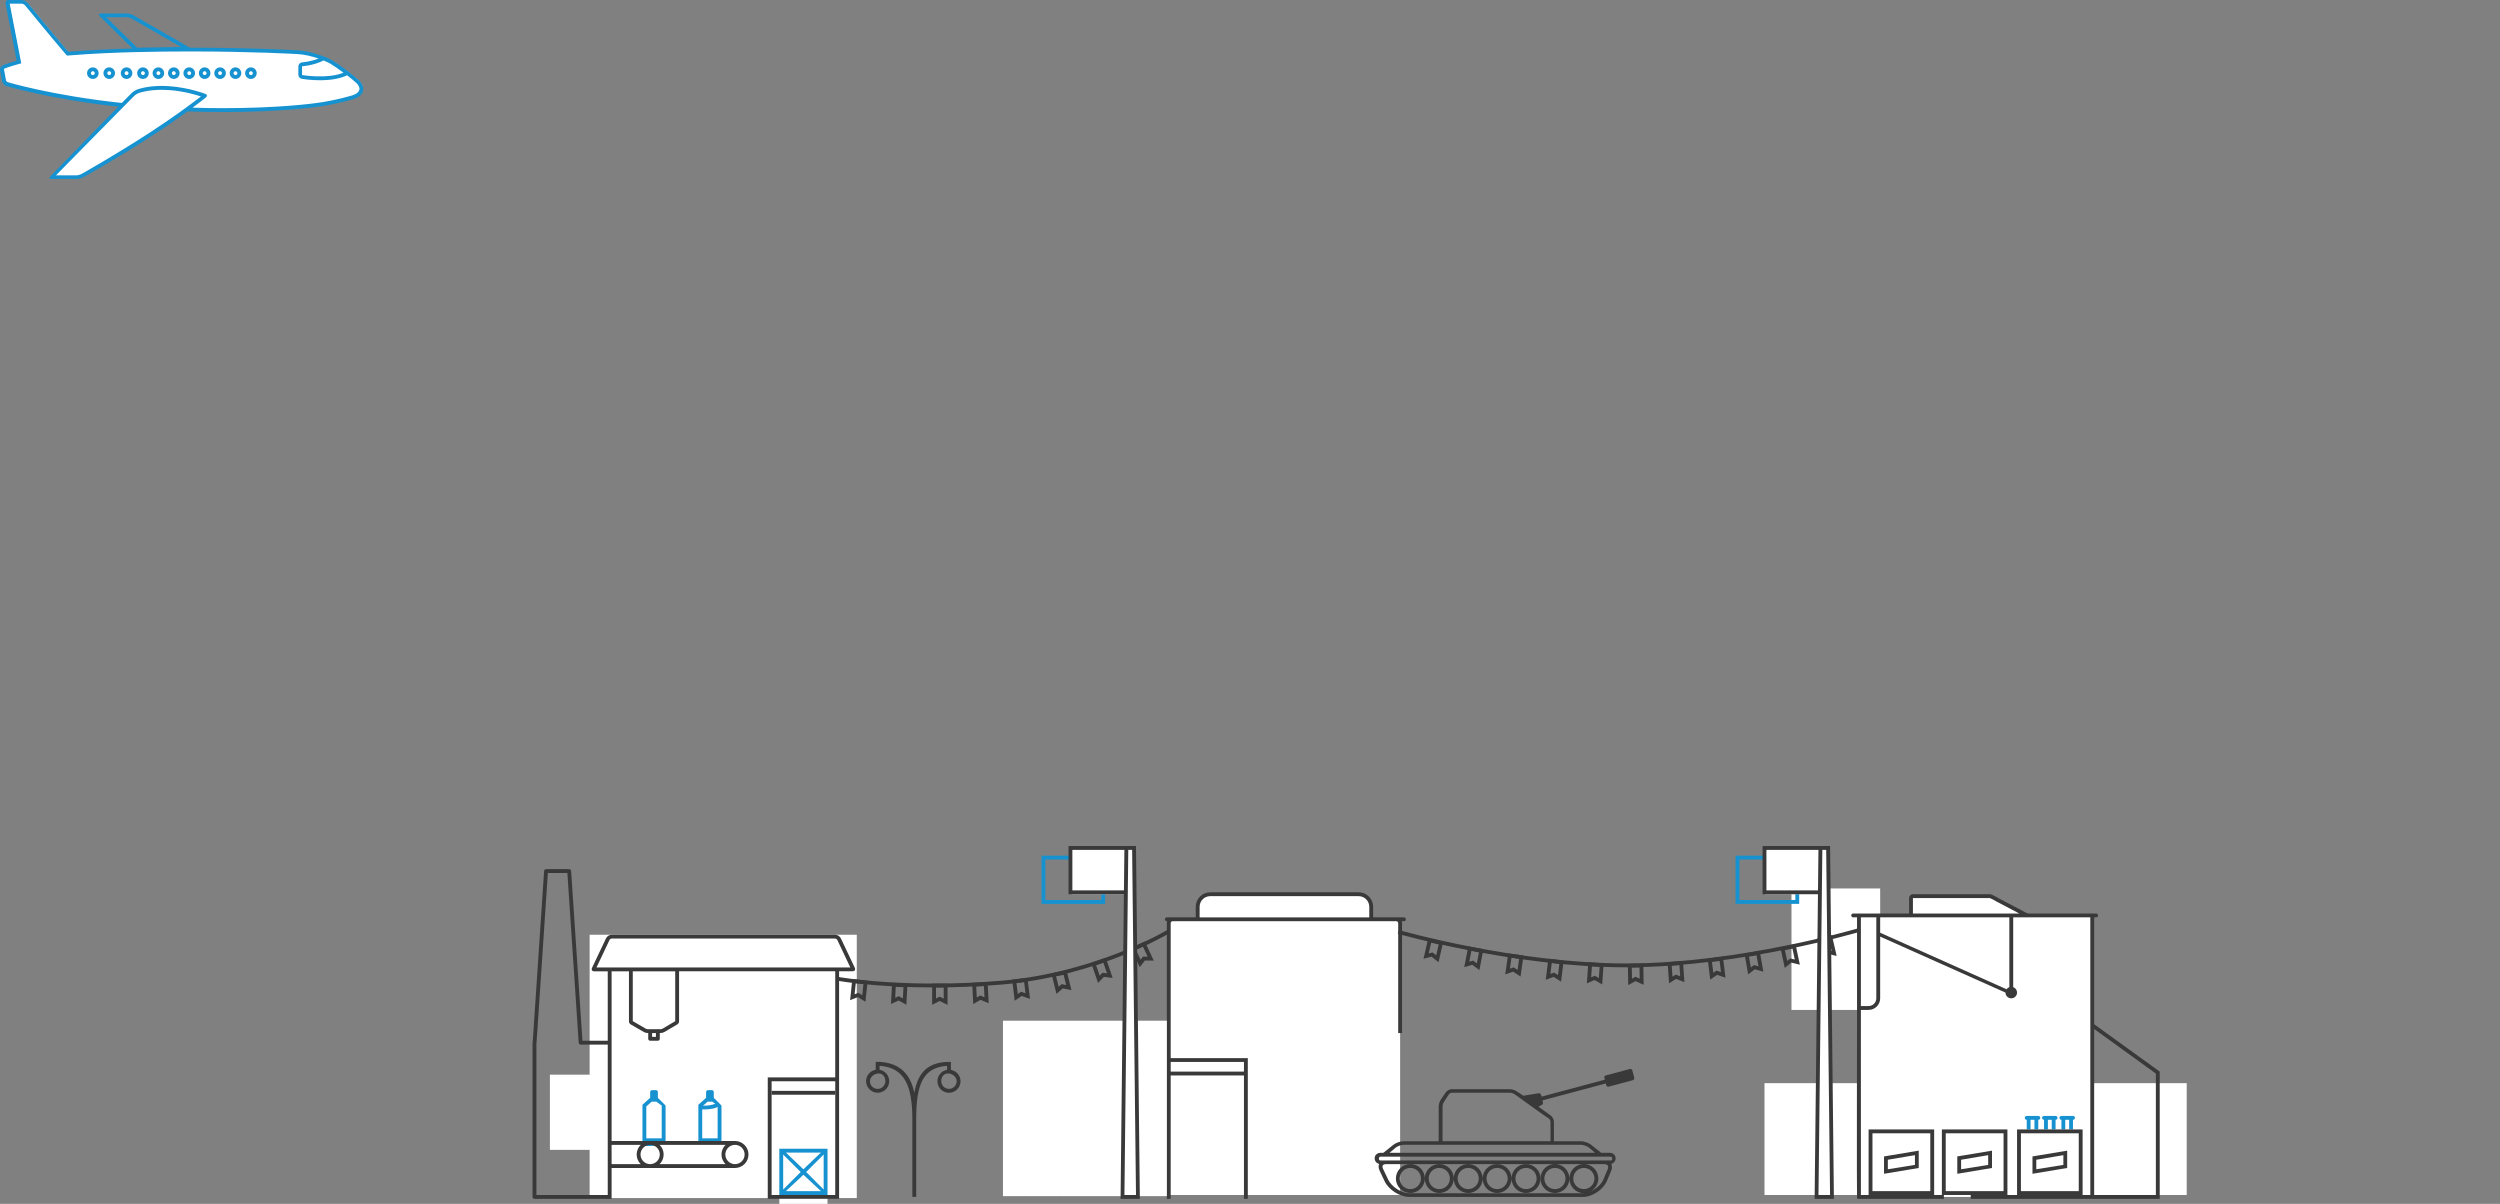 <svg xmlns="http://www.w3.org/2000/svg" id="Layer_1" viewBox="-95.23 -93.83 1296.73 624.43">
  <rect x="-95.23" y="-93.83" width="1296.73" height="624.43" fill="#808080" stroke="none"/>
  <g id="s1-air-line" fill="none" opacity="0">
    <path id="s1-line-blue" stroke="#1692D0" stroke-width="2" stroke-dashoffset="1216" d="M1.29 0S253.5 85.93 600 85.93s436.752-45.998 600-85.622" stroke-dasharray="1216"/>
    <path stroke="#FFF" stroke-width="3" d="M1.29 0S253.5 85.93 600 85.93s436.752-45.998 600-85.622" stroke-dasharray="10"/>
    <path id="s1-line-white" stroke="#FFF" stroke-width="3" stroke-dashoffset="1216" d="M1.29 0S253.5 85.93 600 85.93s436.752-45.998 600-85.622" stroke-dasharray="1216"/>
  </g>
  <g id="s1-aircraft">
    <path fill="#FFF" d="M91.297-51.575l-.035-.038c-3.826-3.48-9.588-7.834-13.657-10.332l-.09-.05c-4.72-2.635-12.473-4.905-17.66-5.168-.23-.015-23.328-1.37-55.316-1.37H3.15c-15.86.016-39.55.248-62.104 2.07l-.51.04-.324-.39c-6.95-8.068-20.934-25.16-21.072-25.338-.492-.632-1.64-1.182-2.446-1.182l-6.69-.01c-.223-.01-.417.07-.528.21-.115.13-.152.33-.11.57l5.917 30.43-.89.25c-4.454 1.24-6.934 2.24-6.992 2.25-.57.21-.98.93-.87 1.54l1.03 5.66c.13.7.87 1.52 1.58 1.72.27.07 23.41 7.03 59.91 10.86l-36.92 37.4h12.92c.93 0 2.45-.41 3.26-.86.17-.11 17.81-9.91 35.37-21.34 7.77-5.05 14.11-9.5 18.78-12.89 6.38.23 12.71.35 18.95.358 29.06 0 46.97-2.51 47.18-2.53 5.2-.53 13.87-2.31 19.32-3.98l.92-.278c2.15-.65 3.55-1.81 3.95-3.26.39-1.35-.13-2.91-1.45-4.39l-.01.06-.023-.013z"/>
    <path fill="#1692D0" d="M91.292-51.825c.19.17.37.33.542.49l-.96-.944c.127.132.256.272.365.382-3.84-3.49-9.64-7.9-13.93-10.53.07.04.14.08.21.11l-.97-.56c.23.15.47.278.71.43-4.82-2.68-12.76-5.02-18.09-5.29 0 0-22.98-1.36-55.38-1.36l-.63.01-28.99-16.73c-.95-.57-2.61-1.03-3.72-1.03l-13.31.01c-1.1.01-1.38.64-.61 1.44l16.95 16.71c-10.99.3-22.27.82-33.24 1.71-7.02-8.14-21.05-25.3-21.05-25.3-.68-.85-2.12-1.55-3.23-1.55h-6.69c-1.09.01-1.83.88-1.62 1.97l5.75 29.53c-4.58 1.28-7.07 2.3-7.07 2.3-1.04.39-1.72 1.58-1.52 2.67l1.03 5.66c.19 1.08 1.21 2.21 2.27 2.51 0 0 22.21 6.78 58.02 10.69L-69.1-2.4c-.772.79-.51 1.43.598 1.43l12.86-.01c1.11.004 2.78-.44 3.74-.98 0 0 17.64-9.79 35.43-21.37 7.64-4.98 13.89-9.34 18.53-12.71 6.63.23 12.86.328 18.64.33 29.48 0 47.27-2.532 47.27-2.532 5.48-.56 14.21-2.403 19.51-4.014l.91-.28c5.03-1.525 6.23-5.586 2.95-9.27l-.056-.01.01-.01zm-15.06-8.91l.07.04.032.02c1.965 1.21 4.297 2.828 6.594 4.56-8.328 3.386-21.205 1.257-21.372 1.23-.05-.01-.126-.105-.13-.16l.004-4.324c.008-.03.05-.08.056-.092.266-.02 6.032-.41 11.113-3 1.33.54 2.57 1.12 3.64 1.72l-.022.01.014-.002zm-116.358-24.15h10.57c.74 0 2.05.36 2.69.742l25.52 14.658-22.71.42-16.062-15.826-.008.005zm41.52 46.8l-.04-.002-2.64 1.91h.03c-.54.384-1.09.784-1.66 1.183l-.14.1c-4.037 2.864-8.92 6.2-14.57 9.883C-35.142-13.6-52.75-3.7-52.946-3.6c-.654.373-1.996.723-2.756.723l-10.516.007 32.652-33.168.012.007 2.22-2.26 1.8-1.83 1.02-1.03 2.912-2.95c.56-.56 1.742-1.28 2.448-1.49l.083-.02.07-.04c.04-.02 4.37-1.6 11.67-1.59 1.3 0 2.64.05 3.97.14 7.36.55 13.63 2.39 16.37 3.3-1.13.87-2.99 2.29-5.51 4.15-.65.51-1.35 1.01-2.1 1.55l-.01-.03.004.045zm89.65-8.95c-.312 1.1-1.51 2.04-3.288 2.58l-.902.28c-5.395 1.637-13.975 3.397-19.123 3.927l-.03-.003-.04.01c-.17.02-17.99 2.51-47 2.51-5.28 0-10.65-.08-16.02-.25 4.5-3.33 6.9-5.27 6.9-5.27.86-.682.72-1.53-.31-1.9 0 0-8.1-3.18-18.41-3.96-1.44-.11-2.82-.16-4.11-.16-3.9 0-6.99.42-9.11.86-2.11.43-3.25.86-3.25.86-1.06.29-2.55 1.21-3.32 2l-5.06 5.118c-36.11-3.83-58.98-10.7-59.26-10.8-.33-.1-.79-.61-.85-.95l-1.03-5.66c-.03-.13.12-.38.25-.42h.03l.04-.02c.02-.01 2.47-.99 6.86-2.21l1.77-.5-.34-1.8-5.65-29.12h6.27c.497 0 1.36.41 1.67.8.14.16 14.13 17.29 21.1 25.36l.66.77 1.02-.09c22.52-1.82 46.18-2.05 62.03-2.07H3.9c31.95 0 55.026 1.35 55.27 1.37 3.09.15 7.128 1.04 10.85 2.31-4.226 1.68-8.52 1.98-8.6 1.98-1.06.11-1.89 1.03-1.89 2.09l-.003 4.32c.008 1.05.81 1.99 1.818 2.14.32.05 4.39.73 9.467.73 4.52 0 9.84-.562 14.014-2.57 1.844 1.438 3.606 2.91 5.086 4.25 1.08 1.22 1.52 2.446 1.237 3.457l-.08-.04-.026.07z"/>
    <path fill="#1692D0" d="M-47.077-58.886c-1.655 0-3 1.344-3 3 0 1.653 1.344 3 2.998 3 1.66.008 3-1.333 3-2.997 0-1.655-1.34-2.994-2.99-2.993l.01-.01h-.017zm0 4c-.554-.007-1-.448-1-1s.447-1.005.998-1.007c.55-.004 1 .45 1 1.002 0 .55-.45.99-1 .99l.01.01-.007.004zm8.5-4c-1.657 0-3 1.345-3 3 0 1.657 1.344 3 3 3 1.654 0 3-1.343 3-3s-1.343-3-3-3zm0 4c-.55 0-1-.45-1-1s.45-1 1-1 1 .45 1 1.003c-.003.542-.45.994-1.002.997h.01-.007zm9-4c-1.657 0-3 1.345-3 3s1.335 3.006 3 3c1.663-.003 2.993-1.34 2.993-2.994 0-1.654-1.344-3-3-3.002l.007-.004zm0 4c-.55.003-1-.447-1-1 0-.554.45-1 1-1s1 .45 1 1c0 .553-.448 1-1 1zm8.5-3.998c-1.656 0-3 1.343-3 3 0 1.655 1.345 3 3 3 1.658-.002 3-1.345 3-3 0-1.657-1.334-3.005-3-3zm0 4c-.55 0-1-.45-1-1 0-.552.45-1 1.003-1 .55 0 1 .45.998 1.002 0 .55-.45 1-1 .998zm8-4c-1.654 0-3 1.343-3 3 0 1.653 1.344 3 3 3 1.66.006 3.005-1.337 3-3 0-1.657-1.34-2.996-2.995-2.996l-.005-.004zm0 4c-.554-.007-1-.45-1-1 0-.554.447-1.005.998-1.007.55-.01 1 .438 1 1 0 .55-.45.99-1 .99l.01.01-.007.006zm8-4.002c-1.655 0-3 1.343-3 2.997 0 1.657 1.345 3 3 3 1.66.012 3.004-1.33 3-2.995 0-1.656-1.34-2.995-2.996-2.994h-.005v-.006zm0 4c-.555-.005-1-.448-1-1s.447-1.005 1-1.007c.55-.004.997.45.997 1.002-.006.55-.452.99-1.003.99l.005.01v.004zm8-4c-1.656 0-3 1.344-3 3 0 1.653 1.345 3 3 3 1.657 0 3-1.345 3-3 0-1.654-1.342-3-3-3zm0 4c-.55 0-1-.45-1-1s.45-1 1-1 1 .45 1 1-.45 1-1 1zm8-4c-1.657 0-3 1.345-3 3 0 1.657 1.345 3 3 3s3-1.345 3-3c0-1.656-1.342-3-3-3zm0 4c-.55 0-1-.45-1-1s.45-1 1-1c.554 0 1 .45 1 1-.003.544-.45.997-1 1zm8-4c-1.655 0-3 1.345-3 3 0 1.66 1.345 3 3 3s3-1.343 3.002-3c0-1.653-1.343-3-3-3h-.002zm0 4c-.55 0-1-.447-1-1 0-.554.45-1 1-1s1 .45 1 1c.003.55-.45 1-.99.997l-.008.005h-.002zm8-4c-1.656 0-3 1.345-3 3 0 1.66 1.344 3 3 3 1.658 0 3-1.343 3-2.997.002-1.656-1.342-3-3-3.003zm0 4c-.55 0-1-.447-1-1-.002-.55.44-.995.993-.994.555.006.994.452.997 1.002s-.447 1.003-1 1.005l.01-.013zm8-3.998c-1.655 0-3 1.344-3 3 0 1.655 1.345 3 3 3s3-1.345 3-3-1.342-3-3-3zm0 4c-.55 0-1-.45-1-1s.45-1 .993-.995c.55 0 .994.46.997 1.01-.008.562-.45 1-1.002 1h.02l-.007-.014z"/>
  </g>
  <g id="s1-gifts">
    <g id="s1-gift-1" opacity="0">
      <path fill="none" d="M388.02 22.846c-1.943 1.053-3.607.124-3.587-2.096 0 0-3.347-30 30.826-30s30.368 30 30.368 30c-.07 2.21-1.687 3.11-3.6 2.02l-4.14-2.36-8.498-3.187h-2.796l-6.484.938-10 1-8.812-1.937-4.52.883-8.758 4.74z"/>
      <path id="s1-gift-1-parachute" fill="#39393A" d="M415.26-10c-34.174 0-30.83 31.002-30.83 31.002-.016 2.215.998 5.533 2.143 7.426L410.5 68h10l22.986-39.535c1.106-1.908 2.07-5.255 2.145-7.463 0 0 3.802-31.002-30.37-31.002zm-3.632 76l-23.344-38.607c-.446-.738-.862-1.744-1.188-2.783.154-.13.322-.27.505-.412 1.006-.792 2.202-1.585 3.582-2.328 7.56-4.064 12.288-5.252 23.183-.87H414v45h-2.372zm30.13-38.54L419.35 66H416V21h-.318c10.462-4.108 15.665-3.117 23.078.87 1.38.74 2.577 1.535 3.582 2.327.21.164.396.316.565.465-.327 1.063-.73 2.076-1.15 2.8zm1.888-6.7l-.014.088-.003.09c-.016.467-.084 1.01-.19 1.586-1.064-.826-2.31-1.647-3.735-2.416-8.068-4.34-12.797-5.354-24.27-.72-11.506-4.636-17.134-3.62-25.203.72-1.397.752-2.617 1.556-3.668 2.365-.09-.533-.14-1.033-.138-1.457v-.113l-.01-.11c-.015-.122-1.18-12.217 6.352-20.577C397.682-5.236 405.248-8 415.258-8c9.997 0 17.512 2.755 22.334 8.188 7.414 8.352 6.068 20.453 6.054 20.57z"/>
      <path fill="#FFF" d="M421.654 60.02l-3.154 5.518v2.866l6.52-4.346zM405.557 64.058l6.52 4.346v-2.866l-3.155-5.518zM404.125 70.125h21.812v15.812h-21.812z"/>
      <path fill="#1692D0" d="M424.995 69H419l7.17-4.174c.455-.303.542-.9.188-1.325l-3.714-4.455c-.166-.198-.36-.295-.554-.295-.225 0-.438.135-.59.396L417 66h-4l-3.926-6.854c-.148-.262-.365-.396-.59-.396-.19 0-.387.097-.553.295L404.22 63.5c-.355.427-.268 1.023.188 1.326L411 69h-5.995c-1.108 0-2.005.895-2.005 1.998V85.003c0 1.106.897 1.997 2.005 1.997h19.99c1.108 0 2.005-.894 2.005-1.997V70.998c0-1.106-.896-1.998-2.005-1.998zM420 65.804l2.308-4.038 1.73 2.077L420 66.535v-.73zM413 68h4v1h-4v-1zm-4.732-6.234l2.31 4.038v.73l-4.04-2.69 1.73-2.078zM405 71h9v6h-9v-6zm0 14v-6h9v6h-9zm20 0h-9v-6h9v6zm-9-8v-6h9v6h-9z"/>
    </g>
    <g id="s1-gift-2" opacity="0">
      <path fill="none" d="M694.388 28.567c-1.94 1.053-3.604.124-3.588-2.096 0 0-3.347-30 30.826-30 34.174 0 30.37 30 30.37 30-.07 2.21-1.69 3.112-3.603 2.022l-4.14-2.36-8.496-3.188h-2.797l-6.482.938-10 1-8.812-1.938-4.52.883-8.758 4.74z"/>
      <path id="s1-gift-2-parachute" fill="#39393A" d="M721.76-5c-34.174 0-30.83 31.002-30.83 31.002-.016 2.215 1 5.533 2.145 7.426L717 73h10l22.985-39.535c1.106-1.908 2.07-5.255 2.146-7.463 0 0 3.803-31.002-30.37-31.002zm-3.632 76l-23.344-38.607c-.446-.738-.862-1.744-1.188-2.783.153-.13.32-.27.504-.412 1.01-.792 2.2-1.585 3.58-2.328 7.563-4.064 12.29-5.252 23.188-.87h-.368v45h-2.372zm30.13-38.54L725.85 71h-3.35V26h-.318c10.462-4.108 15.665-3.117 23.078.87 1.38.74 2.577 1.535 3.582 2.327.21.164.396.316.565.465-.327 1.063-.73 2.076-1.15 2.8zm1.888-6.7l-.014.088-.003.09c-.016.467-.084 1.01-.19 1.586-1.064-.826-2.31-1.647-3.735-2.416-8.068-4.34-12.797-5.354-24.27-.72-11.507-4.636-17.135-3.62-25.2.72-1.398.752-2.618 1.556-3.67 2.365-.092-.533-.144-1.033-.14-1.457v-.113l-.012-.11c-.015-.122-1.18-12.217 6.354-20.577C704.182-.236 711.747-3 721.76-3c9.995 0 17.51 2.755 22.332 8.188 7.414 8.352 6.068 20.453 6.054 20.57z"/>
      <path fill="#FFF" d="M729.316 64.485l-3.154 5.518v2.866l6.52-4.347zM713.22 68.523l6.518 4.346v-2.867l-3.154-5.518zM711.787 74.59H733.6v15.812h-21.813z"/>
      <path fill="#1692D0" d="M731.495 74H725.5l7.17-4.174c.455-.303.542-.9.188-1.325l-3.716-4.455c-.163-.198-.357-.295-.552-.295-.225 0-.438.135-.59.396L723.5 71h-4l-3.926-6.854c-.148-.262-.365-.396-.59-.396-.19 0-.39.097-.557.295l-3.713 4.456c-.354.427-.268 1.023.188 1.326L717.5 74h-5.995c-1.104 0-2.005.895-2.005 1.998V90.003c0 1.106.896 1.997 2.005 1.997h19.99c1.104 0 2.005-.894 2.005-1.997V75.998c0-1.106-.896-1.998-2.005-1.998zm-4.995-3.196l2.308-4.038 1.73 2.077-4.038 2.692v-.73zm-7 2.196h4v1h-4v-1zm-4.73-6.234l2.31 4.038v.73l-4.038-2.69 1.727-2.078zM711.5 76h9v6h-9v-6zm0 14v-6h9v6h-9zm20 0h-9v-6h9v6zm-9-8v-6h9v6h-9z"/>
    </g>
    <g id="s1-gift-3" opacity="0">
      <path fill="none" d="M997.8-7.433c-1.94 1.053-3.605.124-3.59-2.096 0 0-3.346-30 30.827-30 34.174 0 30.37 30 30.37 30-.07 2.21-1.69 3.112-3.603 2.022l-4.14-2.36-8.496-3.188h-2.797l-6.482.938-10 1-8.812-1.938-4.52.883-8.757 4.74z"/>
      <path id="s1-gift-3-parachute" fill="#39393A" d="M1024.76-41c-34.174 0-30.83 31.002-30.83 31.002-.016 2.215 1 5.533 2.145 7.426L1020 37h10l22.985-39.535c1.106-1.908 2.07-5.255 2.146-7.463 0 0 3.803-31.002-30.37-31.002zm-3.632 76L997.784-3.607c-.446-.738-.862-1.744-1.188-2.783.153-.13.32-.27.504-.412 1.01-.792 2.2-1.585 3.582-2.328 7.562-4.064 12.287-5.252 23.186-.87h-.365v45h-2.375zm30.13-38.54L1028.85 35h-3.35v-45h-.318c10.463-4.108 15.665-3.117 23.078.87 1.38.74 2.577 1.535 3.582 2.327.21.164.396.316.565.465-.327 1.063-.73 2.076-1.15 2.8zm1.888-6.7l-.014.088-.003.09c-.016.467-.084 1.01-.19 1.586-1.064-.826-2.31-1.647-3.735-2.416-8.068-4.34-12.797-5.354-24.27-.72-11.508-4.636-17.136-3.62-25.202.72-1.397.752-2.617 1.556-3.668 2.365-.092-.533-.145-1.033-.142-1.457l.002-.113-.013-.11c-.015-.122-1.18-12.217 6.354-20.577 4.908-5.45 12.478-8.215 22.485-8.215 9.997 0 17.513 2.756 22.334 8.19 7.422 8.35 6.076 20.45 6.062 20.57z"/>
      <path fill="#FFF" d="M1032.727 28.535l-3.154 5.518v2.865l6.52-4.345zM1016.63 32.573l6.518 4.345v-2.865l-3.153-5.518zM1015.198 38.64h21.812v15.812h-21.812z"/>
      <path fill="#1692D0" d="M1034.495 38h-5.995l7.17-4.174c.455-.303.542-.9.188-1.325l-3.714-4.455c-.163-.198-.36-.295-.554-.295-.225 0-.438.135-.59.396L1026.5 35h-4l-3.926-6.854c-.148-.262-.365-.396-.592-.396-.19 0-.39.097-.555.295l-3.713 4.456c-.354.427-.268 1.023.188 1.326L1020.5 38h-5.995c-1.106 0-2.005.895-2.005 1.998V54.003c0 1.106.896 1.997 2.005 1.997h19.99c1.104 0 2.005-.894 2.005-1.997V39.998c0-1.106-.896-1.998-2.005-1.998zm-4.995-3.196l2.308-4.038 1.73 2.077-4.038 2.692v-.73zm-7 2.196h4v1h-4v-1zm-4.73-6.234l2.31 4.038v.73l-4.038-2.69 1.728-2.078zM1014.5 40h9v6h-9v-6zm0 14v-6h9v6h-9zm20 0h-9v-6h9v6zm-9-8v-6h9v6h-9z"/>
    </g>
  </g>
  <g transform="translate(0 120)">
    <path fill="#FFF" d="M210.604 271h138.572v136.605H210.604zM631 406H510.604V263.167l15.646-.292-.125-7.875s1.125-3.458 2.708-4.333S571.5 250 571.5 250s40-.458 42 .833 2.297 5.047 2.297 5.047l.453 6.62 14.75.5v143zM956.834 261L937 251.167 896.167 251v10H868.5v146H990V261z"/>
    <path id="s1-drop" fill="#1692D0" d="M244 325.605c-1.107 0-2-.988-2-2.214 0-1.213 2-4.187 2-4.187s2 2.98 2 4.188c0 1.227-.895 2.215-2 2.215z"/>
    <path fill="#FFF" d="M241 315.605h6v11h-6v-11z"/>
    <g id="s1-bottle-3" fill="#1692D0">
      <path id="s1-bottle-3-wave" d="M212.604 380.605c-1.174 0-2.516.012-2.604 0v-2c.053.007 6.043.56 9.2-1.682l1.155 1.63c-2.43 1.73-5.67 2.052-7.75 2.052z"/>
      <path id="s1-bottle-3-fig" d="M217 355.605v-3c0-.56-.443-1-1-1h-1.977c-.55 0-1.012.445-1.012 1v3H213l-4 3.59v18.41c0 .56.45 1.003 1.01 1.003l10-.003c.55 0 1-.445 1-1v-18l-4-4H217zm2 21l-8 .003v-16.52l2.766-2.482h2.43l2.805 2v17z"/>
    </g>
    <g id="s1-bottle-2" fill="#1692D0">
      <path id="s1-bottle-2-wave" d="M241.604 380.605c-1.174 0-2.516.012-2.604 0v-2c.053.007 6.043.56 9.2-1.682l1.155 1.63c-2.43 1.73-5.67 2.052-7.75 2.052z"/>
      <path id="s1-bottle-2-fig" d="M246 355.605v-3c0-.56-.443-1-1-1h-1.977c-.55 0-1.012.445-1.012 1v3H242l-4 3.59v18.41c0 .56.45 1.003 1.01 1.003l10-.003c.55 0 .99-.445.99-1v-18l-3.99-4H246zm2 21l-8 .003v-16.52l2.766-2.482h2.43l2.805 2v17z"/>
    </g>
    <g id="s1-bottle-1" fill="#1692D0">
      <path id="s1-bottle-1-wave" d="M270.604 361.605c-1.174 0-2.516.012-2.604 0v-2c.053.007 6.043.56 9.2-1.682l1.155 1.63c-2.43 1.73-5.67 2.052-7.75 2.052z"/>
      <path id="s1-bottle-1-fig" d="M275 355.605v-3c0-.56-.443-1-1-1h-1.977c-.55 0-1.012.445-1.012 1v3H271l-4 3.59v18.41c0 .56.45 1.003 1.01 1.003l10-.003c.55 0 .99-.445.99-1v-18l-3.99-4H275zm2 21l-8 .003v-16.52l2.766-2.482h2.43l2.805 2v17z"/>
    </g>
    <path fill="#FFF" d="M309 381.605h25v29h-25v-29zm-119-38h32v39h-32v-39z"/>
    <g fill="#39393A">
      <path d="M340.854 272.805c-.468-.985-1.753-1.805-2.86-1.805H222.007c-1.11 0-2.39.81-2.862 1.805l-7.295 15.385c-.468.988.042 1.81 1.15 1.81h7v36.003h-13.13l-5.872-88.062c-.035-.53-.473-.94-.998-.94h-12c-.525 0-.963.41-.998.93l-5.91 88.65c-.06.12-.092.27-.092.42v80c0 .55.448 1 1 1h40v-16h64.01c3.854 0 6.99-3.14 6.99-7s-3.13-7-6.99-7H222v-88h9v26c0 .54.385 1.22.86 1.49l6.917 4c.467.27 1.31.5 1.86.5H241v3.008c0 .54.443.99.99.99h4.02c.54 0 .99-.44.99-.99v-3.02h.52c.55 0 1.388-.23 1.86-.513l6.76-3.988c.475-.28.86-.962.86-1.512v-26h81V345h-35v62.966h37v-118h6.996c1.104 0 1.62-.812 1.15-1.812l-7.292-15.388v.046-.007zM220 377.995V406h-37v-78.645c.036-.097.06-.19.064-.295l5.872-88.065h10.13l5.87 88.065c.035.52.47.936.998.936H220v50zM338 406h-33v-59.004h33V406zm-52-26.004c2.757 0 5 2.242 5 5 0 2.757-2.243 5-5 5s-5-2.243-5-5c0-2.758 2.243-5 5-5zm-4.89 0c-1.3 1.27-2.11 3.042-2.11 5s.81 3.732 2.11 5.004h-34.22c1.3-1.27 2.11-3.046 2.11-5.004s-.812-3.73-2.11-5h34.22zm-39.11 0c2.757 0 5 2.242 5 5 0 2.757-2.243 5-5 5s-5-2.243-5-5c0-2.758 2.243-5 5-5zm-4.89 0c-1.3 1.27-2.11 3.042-2.11 5s.81 3.732 2.11 5.004H222v-10.004h15.11zM245 324h-2v-2.004h2V324zm10-8.146l-6.635 3.91c-.168.103-.65.236-.846.236h-6.89c-.2 0-.69-.145-.86-.244l-6.78-3.93v-25.83H255v25.858zM214.16 288l6.793-14.344c.14-.296.722-.66 1.055-.66h115.985c.333 0 .915.364 1.055.66L345.84 288H214.16z"/>
      <path d="M305 352h33v1.996h-33V352zm74.996 13.912c.117-16.312 2.978-26.035 16.004-26.89v2.06c-2.833.48-5 2.95-5 5.91 0 3.31 2.69 6 6 6s6-2.69 6-6c0-2.96-2.167-5.39-5-5.87v-4.14h-2.5v.01c-11.07.68-14.86 7.3-16.5 15.99-1.685-8.53-6.55-15.27-17.5-15.99v-.03H359v4.09c-2.833.48-5 2.94-5 5.91 0 3.313 2.69 6 6 6s6-2.687 6-6c0-2.97-2.167-5.43-5-5.91v-2.06c13.032.88 16.883 10.59 17 26.87v41.1h2m-16-59.998c0 2.2-1.794 4-4 4s-4-1.8-4-4 2.294-4 4.5-4 3.5 1.79 3.5 4zm33 4c-2.206 0-4-1.8-4-4s1.294-4 3.5-4 4.5 1.79 4.5 4-1.794 4-4 4z"/>
    </g>
    <g id="s1-clouds" fill="#1692D0" fill-opacity="0">
      <path id="s1-cloud-1" d="M194.404 235.062c-1.752-2.016-2.614-4.594-2.428-7.258.188-2.67 1.4-5.11 3.416-6.86 2.015-1.77 4.594-2.63 7.258-2.438 2.664.18 5.097 1.39 6.85 3.398l-1.51 1.312c-1.402-1.62-3.348-2.592-5.48-2.74-2.125-.15-4.19.54-5.805 1.938-1.613 1.4-2.583 3.342-2.732 5.48-.15 2.13.54 4.19 1.943 5.8l-1.51 1.312h-.002v.056z"/>
      <path id="s1-cloud-2" d="M210.604 238.605c-5.515 0-10-4.486-10-10h2c0 4.41 3.59 8 8 8s8-3.59 8-8h2c0 5.514-4.487 10-10 10z"/>
      <path id="s1-cloud-3" d="M232.463 228.793l-1.98-.274c.62-4.4-2.457-8.48-6.857-9.102-4.406-.61-8.482 2.46-9.102 6.86l-1.98-.27c.77-5.49 5.864-9.33 11.36-8.563 5.49.77 9.33 5.87 8.56 11.36v-.012z"/>
      <path id="s1-cloud-4" d="M233.055 238.688c-1.44 0-2.875-.315-4.22-.942-2.42-1.1-4.258-3.13-5.17-5.64l1.88-.68c.728 2.01 2.2 3.608 4.135 4.52 1.936.91 4.11 1 6.115.28 2.008-.73 3.61-2.2 4.516-4.13.91-1.94 1-4.11.27-6.12l1.88-.68c.92 2.51.8 5.23-.33 7.65-1.13 2.42-3.13 4.26-5.64 5.17-1.11.41-2.27.61-3.42.61l-.01-.01v-.022l-.005-.006z"/>
      <path id="s1-cloud-5" d="M213.18 217.768c-.462-2.63.127-5.284 1.658-7.473 1.532-2.19 3.825-3.65 6.456-4.142 5.43-.96 10.627 2.68 11.584 8.11l-1.97.35c-.766-4.35-4.926-7.26-9.268-6.49-4.345.762-7.256 4.922-6.49 9.27l-1.97.34V217.77z"/>
      <path id="s1-cloud-6" d="M247.104 228.56l-1-1.73c3.82-2.206 5.133-7.105 2.93-10.93-2.207-3.82-7.108-5.132-10.93-2.927l-1-1.732c4.775-2.754 10.903-1.11 13.66 3.66 2.756 4.774 1.114 10.903-3.66 13.66z"/>
    </g>
    <path fill="#1692D0" d="M309 382v24h25v-24h-25zm11.076 12.096L311 403.17v-18.15l9.076 9.074v.002zM312.414 384h18.15l-9.075 8.68-9.08-8.68h.004zm9.076 11.508l9.097 8.492h-18.193l9.096-8.492zm1.414-1.413l9.096-9.108v18.188l-9.096-9.108v.028z"/>
    <path fill="none" d="M182.066 327.605H182v80h39v-80h-15.066l-5.934-89h-12"/>
    <path fill="#39393A" d="M632.99 262H617v-5.5c0-4.14-3.36-7.5-7.51-7.5h-76.98c-4.146 0-7.51 3.37-7.51 7.5v5.5h-14.99c-.56 0-1.01.44-1.01 1 0 .55.45 1 1.01 1h.17c-.104.32-.18.64-.18 1v143h2v-64h38v63.98h2V335h-40v-70c0-.56.45-1 1.01-1H629c.56 0 1.01.45 1.01 1l-.01 57h2v-57c0-.35-.06-.69-.18-1h1.17c.56 0 1.01-.44 1.01-1 0-.55-.45-1-1.01-1zM550 337v5h-38v-5h38zm65-75h-88v-5.5c0-3.03 2.47-5.5 5.51-5.5h76.98c3.04 0 5.51 2.47 5.51 5.5v5.5z"/>
    <g id="s1-loader">
      <circle cx="455" cy="397.105" r="8.5" fill="#FFF"/>
      <path fill="#FFF" d="M441.06 400.216c0 2.42-1.822 4.392-4.062 4.392s-4.062-1.972-4.062-4.392c0-2.42 1.82-4.392 4.07-4.392s4.07 1.97 4.07 4.392h-.016z"/>
      <path fill="#FFF" d="M445.87 396.825c0 1.34.25 2.62.72 3.78h-3.55c.01-.132.02-.25.02-.392 0-3.53-2.72-6.392-6.062-6.392-3.354 0-6.062 2.86-6.062 6.393 0 .13.02.26.02.392h-.44v-14.922l3.86-4.078 14.23.038 4.9 5.562c.09-.02.18-.02.26-.04-4.46.71-7.88 4.762-7.88 9.66h-.016z"/>
      <path fill="#39393A" d="M468.5 382.605v-5c0-9.66-7.86-17-17.51-17h-13.5c-2.2 0-3.99 1.778-3.99 4v15l-5 5.278v15.852c0 1.102.89 1.87 2 1.87h.87c.896 2.34 3.07 4 5.62 4 2.59 0 4.79-1.712 5.66-4.102l-.03.102h5.05c-.02-.02-.03-.052-.04-.07 1.68 2.46 4.42 4.07 7.52 4.07 3.59 0 6.697-2.16 8.25-5.312-.053.1-.093.21-.143.312h5.24v-10m-31.507 13c-2.24 0-4.062-1.972-4.062-4.392 0-2.42 1.82-4.392 4.062-4.392s4.062 1.972 4.062 4.393c.004 2.423-1.823 4.392-4.062 4.392zm9.6-4h-3.55c.01-.132.02-.25.02-.392 0-3.53-2.72-6.392-6.062-6.392-3.354 0-6.062 2.86-6.062 6.393 0 .13.02.26.02.392h-.44v-14.922l3.86-4.078 14.23.038 4.9 5.562c.09-.02.18-.02.26-.04-4.46.71-7.88 4.762-7.88 9.66 0 1.34.25 2.62.72 3.78h-.016zm8.56 4c-4.02 0-7.28-3.49-7.28-7.78s3.26-7.78 7.28-7.78c4.02 0 7.29 3.49 7.29 7.78s-3.27 7.78-7.29 7.78zm11.35-18.03l-8.75-8.88.22-.222c.5-.5.5-1.3 0-1.812-.5-.5-1.31-.487-1.81 0l-2.12 2.133c-.5.5-.51 1.312 0 1.812.5.5 1.31.5 1.8 0l.104-.102 10.56 11.102v9h-2.44c-.01.038-.023.078-.04.108.272-.91.427-1.88.427-2.892 0-5.09-3.69-9.26-8.395-9.728l-6.55-7.45-5.53-.01-1.92-9.108c-.104-.54-.646-.98-1.21-.98h-.42c-.55 0-.91.44-.8.98l1.92 9.1-6.04-.02v-15c0-1.1.89-2 1.99-2h13.5c8.7 0 15.51 6.59 15.51 15l-.005 8.97zm2-3.97v-5c0-9.66-7.86-17-17.51-17h-13.5c-2.2 0-3.99 1.778-3.99 4v15l-5 5.278v15.852c0 1.102.89 1.87 2 1.87h.87c.896 2.34 3.07 4 5.62 4 2.59 0 4.79-1.712 5.66-4.102l-.03.102h5.05c-.02-.02-.03-.052-.04-.07 1.68 2.46 4.42 4.07 7.52 4.07 3.59 0 6.697-2.16 8.25-5.312-.053.1-.093.21-.143.312h5.24l.003-19zm-31.51 22c-2.24 0-4.062-1.972-4.062-4.392 0-2.42 1.82-4.392 4.062-4.392s4.062 1.972 4.062 4.393c.004 2.423-1.823 4.392-4.062 4.392zm9.6-4h-3.55c.01-.132.02-.25.02-.392 0-3.53-2.72-6.392-6.062-6.392-3.354 0-6.062 2.86-6.062 6.393 0 .13.02.26.02.392h-.44v-14.922l3.86-4.078 14.23.038 4.9 5.562c.09-.02.18-.02.26-.04-4.46.71-7.88 4.762-7.88 9.66 0 1.34.25 2.62.72 3.78h-.016zm8.56 4c-4.02 0-7.28-3.49-7.28-7.78s3.26-7.78 7.28-7.78c4.02 0 7.29 3.49 7.29 7.78s-3.27 7.78-7.29 7.78zm11.35-18.03l-8.75-8.88.22-.222c.5-.5.5-1.3 0-1.812-.5-.5-1.31-.487-1.81 0l-2.12 2.133c-.5.5-.51 1.312 0 1.812.5.5 1.31.5 1.8 0l.104-.102 10.56 11.102v9h-2.44c-.01.038-.023.078-.04.108.272-.91.427-1.88.427-2.892 0-5.09-3.69-9.26-8.395-9.728l-6.55-7.45-5.53-.01-1.92-9.108c-.104-.54-.646-.98-1.21-.98h-.42c-.55 0-.91.44-.8.98l1.92 9.1-6.04-.02v-15c0-1.1.89-2 1.99-2h13.5c8.7 0 15.51 6.59 15.51 15l-.005 8.97z"/>
      <g id="s1-loader-claw" fill="#39393A">
        <path d="M472.5 395.605v-1h-4v2h4m-4-8h4.01v2h-4.01v-2zM508.5 402.605h-31v-34.53c0-1.37-1.1-2.48-2.48-2.48s-2.482 1.103-2.482 2.48l-.025 20.53h.014v4.02l-.02 11.98h36c.55 0 1 0 1-1s-.457-1-1.007-1zm-33 0h-1v-34c0-.27 0-1 .52-1.012.48.012.48.74.48 1.012v34z"/>
      </g>
    </g>
    <g id="s1-apparatus">
      <path fill="#FFF" d="M481 352.605h24v49h-24v-49z"/>
      <path fill="#1692D0" d="M504 351.615l-6-.01 5.672-3.422c.45-.312.54-.898.19-1.328l-3.724-4.462c-.156-.188-.356-.288-.55-.288-.22 0-.438.13-.59.398l-3.5 6.118h-5.42l-3.51-6.117c-.147-.27-.36-.398-.593-.398-.188 0-.39.1-.56.288l-3.71 4.462c-.36.43-.27 1.02.19 1.328l5.88 3.422H482c-1.11 0-2 1.39-2 2.488v48.512h26v-49c.002-1.1-.9-1.99-2-1.99zm-19.958-4.42l1.73-2.07 2.31 4.03v.738l-4.04-2.698zm3.958 53.41h-6v-20h6v20zm0-22h-6v-5h6v5zm0-7h-6v-18h6v18zm8 29h-6v-20h6v20zm0-22h-6v-5h6v5zm0-7h-6v-18h6v18zm0-19.98h-6v-1h6v1zm1.502-2.47l2.31-4.03 1.73 2.07-4.04 2.698v-.738zm6.498 51.45h-6v-20h6v20zm0-22h-6v-5h6v5zm0-7h-6v-18h6v18z"/>
    </g>
    <path fill="#FFF" d="M425 315.605h85v91h-85v-91z"/>
    <g id="s1-flags-on-rope-1" fill="#39393A">
      <path d="M424.07 294.87c-49.438 4.19-83.874-1.853-84.216-1.917l-.354 1.972c.256.046 19.484 3.427 49.767 3.427 10.45 0 22.218-.4 34.973-1.482 49.812-4.22 86.873-26.528 87.26-26.76l-1.01-1.72c-.383.23-37.05 22.31-86.42 26.49v-.01z"/>
      <path d="M348.656 296.188l3.978.418-.607 5.78-1.192-.74-.85-.52-.932.368-.994.392.59-5.682m-1.78-2.197l-1.15 10.938 4.05-1.58 3.9 2.42 1.15-10.93-7.96-.84.01-.008zm22.54 4.01l3.99.21-.31 5.802-1.23-.67-.88-.48-.91.42-.97.44.3-5.7m-1.9-2.103l-.58 10.99 3.96-1.8 4.02 2.21.57-10.99-7.99-.42v.02l.02-.01zm26.77 2.41v5.812l-1.26-.61-.9-.43-.89.46-.95.49v-5.71h4m2-2.004h-8v11l3.86-2 4.13 2v-11h.01zm18.85 1.28l.3 5.8-1.3-.54-.92-.39-.86.507-.92.54-.3-5.7 4-.21m1.89-2.1l-7.99.424.58 10.988 3.76-2.188 4.24 1.78-.57-10.98-.02-.01v-.014zm18.97.04l.7 5.77-1.33-.448-.94-.327-.83.562-.88.602-.7-5.67 3.97-.49m1.735-2.236l-7.94.97 1.34 10.92 3.594-2.46 4.34 1.48-1.355-10.92.02.01zm18.76-1.55l1.325 5.31-1.374-.283-.97-.202-.75.67-.8.71-1.354-5.43 3.94-.75m1.494-2.32l-7.867 1.525 2.656 10.67 3.27-2.87 4.5.938-2.55-10.25h-.01V289.5zm19.11-3.98l1.89 5.496-1.393-.17-.99-.12-.688.73-.733.78-1.856-5.4 3.776-1.3m1.238-2.54l-7.57 2.61 3.58 10.4 3.007-3.15 4.562.55-3.58-10.4v-.01zm19.25-5.88l2.456 5.27-1.4-.02-1-.022-.606.79-.644.85-2.41-5.18 3.634-1.69m.966-2.66l-7.25 3.383 4.646 9.97 2.66-3.44 4.59.062-4.64-9.973-.006-.002z"/>
    </g>
    <g fill="#39393A">
      <path d="M752.467 345.22l-.26-.98-.52-1.933-.26-.97c-.14-.52-.69-.84-1.23-.7l-12.54 3.36c-.54.15-.86.69-.72 1.22l.26.974-32.84 8.8-.264-.973c-.14-.52-.697-.89-1.236-.8l-7.95 1.3-3.34-2.236c-.894-.645-2.52-1.17-3.634-1.17h-30.1c-1.12 0-2.52.735-3.16 1.647l-2.524 3.728c-.65.896-1.15 2.55-1.15 3.646v17.99h-18.18c-1.65 0-4.07.83-5.36 1.87l-5.16 4.13h-1.5c-1.66 0-3 1.2-3 2.86 0 1.42 1 2.605 2.33 2.92-.44.94-.398 2.157.24 3.485l2.57 5.44c2.14 4.5 7.89 8.188 12.855 8.188h90c4.96 0 10.562-3.76 12.49-8.34l2.18-5.18c.58-1.393.55-2.65.04-3.62 1.312-.32 2.28-1.5 2.28-2.9 0-1.657-1.34-2.85-3-2.85h-4.5l-5.16-4.13c-1.29-1.03-3.68-1.87-5.34-1.87h-14v-10.15c0-1.106-.73-2.526-1.62-3.17l-6.45-4.63 1.74-.857c.5-.25.78-.87.64-1.4l-.26-.97 32.84-8.802.264.973c.14.527.687.84 1.228.7l12.54-3.36c.54-.15.86-.69.72-1.22l.02-.014.01-.01h.01v.007zm-13.81 47.48l-2.184 5.188c-1.17 2.78-4 5.15-6.938 6.32 2.52-1.21 4.27-3.77 4.27-6.75 0-4.15-3.356-7.5-7.5-7.5-4.146 0-7.493 3.343-7.5 7.49-.005-4.148-3.356-7.49-7.5-7.49-4.146 0-7.5 3.35-7.5 7.5 0 4.14 3.354 7.5 7.5 7.5 4.144 0 7.495-3.355 7.5-7.49.007 4.136 3.354 7.602 7.5 7.602.19 0 .382-.02.57-.03-.35.04-.71.07-1.05.07h-90c-3.97 0-9.19-3.224-11.05-7.147l-2.58-5.43c-.37-.8-.44-1.49-.17-1.91.26-.41.92-.64 1.81-.64h112.98c.896 0 1.59.26 1.896.73.313.46.29 1.19-.06 2.01l.007-.023zm-12.35 10.26c-3.04 0-5.5-2.47-5.5-5.5 0-3.04 2.46-5.5 5.5-5.5 3.03 0 5.5 2.46 5.5 5.5 0 3.03-2.47 5.5-5.5 5.5zm-9.5-5.5c0 3.03-2.47 5.5-5.5 5.5-3.04 0-5.5-2.47-5.5-5.5 0-3.04 2.46-5.5 5.5-5.5 3.03 0 5.5 2.46 5.5 5.5zm23.02-11.353c.55 0 1.173 0 1.173 1 0 1.146-.623 1-1.173 1h-119c-.55 0-.827-.45-.827-1 0-.562.277-1 .827-1h119zm-15-6.146c1.2 0 3.146.68 4.1 1.43l3.2 2.73h-106.6l3.196-2.71c.94-.75 2.9-1.433 4.104-1.433h92v-.016zm-21.02-16.59l4.403 3.04c.38.28.79 1.08.79 1.55v10.15h-56v-17.99c0-.68.39-1.93.79-2.5l2.537-3.88c.26-.37 1.05-.79 1.51-.79h30.1c.69 0 1.91.397 2.46.79l3.094 2.22h.01l.95.69 6.277 4.51 3.08 2.21z"/>
      <path d="M696.308 389.96c-4.146 0-7.5 3.35-7.5 7.5 0 4.14 3.354 7.5 7.5 7.5 4.144 0 7.5-3.36 7.5-7.5 0-4.15-3.36-7.5-7.5-7.5zm0 13c-3.04 0-5.5-2.47-5.5-5.5 0-3.04 2.46-5.5 5.5-5.5 3.03 0 5.5 2.46 5.5 5.5 0 3.03-2.47 5.5-5.5 5.5zm-22.5-5.5c0 4.14 3.354 7.5 7.5 7.5 4.144 0 7.5-3.36 7.5-7.5 0-4.15-3.356-7.5-7.5-7.5-4.15 0-7.5 3.35-7.5 7.5zm7.5-5.5c3.03 0 5.5 2.46 5.5 5.5 0 3.03-2.47 5.5-5.5 5.5-3.04 0-5.5-2.47-5.5-5.5 0-3.04 2.46-5.5 5.5-5.5zm-22.5 5.5c0 4.14 3.354 7.5 7.5 7.5 4.144 0 7.5-3.36 7.5-7.5 0-4.15-3.356-7.5-7.5-7.5-4.15 0-7.5 3.35-7.5 7.5zm7.5-5.5c3.03 0 5.5 2.46 5.5 5.5 0 3.03-2.47 5.5-5.5 5.5-3.04 0-5.5-2.47-5.5-5.5 0-3.04 2.46-5.5 5.5-5.5zm-22.5 5.5c0 4.14 3.354 7.5 7.5 7.5 4.144 0 7.5-3.36 7.5-7.5 0-4.15-3.356-7.5-7.5-7.5-4.15 0-7.5 3.35-7.5 7.5zm7.5-5.5c3.03 0 5.5 2.46 5.5 5.5 0 3.03-2.47 5.5-5.5 5.5-3.04 0-5.5-2.47-5.5-5.5 0-3.04 2.46-5.5 5.5-5.5zm-22.5 5.5c0 4.14 3.354 7.5 7.5 7.5 4.144 0 7.5-3.36 7.5-7.5 0-4.15-3.356-7.5-7.5-7.5-4.15 0-7.5 3.35-7.5 7.5zm7.5-5.5c3.03 0 5.5 2.46 5.5 5.5 0 3.03-2.47 5.5-5.5 5.5-3.04 0-5.5-2.47-5.5-5.5 0-3.04 2.46-5.5 5.5-5.5z"/>
    </g>
    <!-- <path fill="#1692D0" d="M645 333.01l-6-.01 5.672-3.42c.45-.312.54-.9.19-1.33l-3.724-4.46c-.156-.19-.356-.29-.55-.29-.22 0-.438.13-.59.4l-3.5 6.116h-5.42l-3.51-6.116c-.147-.27-.36-.4-.593-.4-.188 0-.39.1-.56.29l-3.71 4.46c-.36.43-.27 1.02.19 1.33l5.88 3.42H623c-1.11 0-2 1.39-2 2.49V384h26v-49c.002-1.1-.9-1.99-2-1.99zm-19.958-4.42l1.73-2.07 2.31 4.03v.74l-4.04-2.7zM629 382h-6v-20h6v20zm0-22h-6v-5h6v5zm0-7h-6v-18h6v18zm8 29h-6v-20h6v20zm0-22h-6v-5h6v5zm0-7h-6v-18h6v18zm0-19.98h-6v-1h6v1zm1.502-2.47l2.31-4.03 1.73 2.07-4.04 2.7v-.74zM645 382h-6v-20h6v20zm0-22h-6v-5h6v5zm0-7h-6v-18h6v18z"/> -->
    <g id="s1-conveyor-part-1">
      <path id="s1-test-tube-1" fill="#1692D0" d="M858.512 265.875h-5.994c-.562 0-1.018.458-1.018 1.023 0 .564.46.976 1.02.977v14c0 1.645 1.334 2.973 2.98 2.973 1.643 0 3-1.33 3-2.973v-14h.02c.562 0 1.018-.41 1.018-.977-.01-.57-.464-1.023-1.026-1.023zm-1.992 16c0 .527-.44 1-1 1-.532 0-1.02-.464-1.02-1v-14.027h2.02v14.027z"/>
      <path id="s1-conveyor-detail-1" fill="#39393A" d="M856.52 265.875h-2V259.5l2 1"/>
    </g>
    <g id="s1-conveyor-part-2">
      <path id="s1-test-tube-2" fill="#1692D0" d="M867.482 269.875h-5.994c-.562 0-1.02.458-1.02 1.023 0 .564.474.976 1.03.977v14c0 1.645 1.322 2.973 2.97 2.973 1.646 0 3.02-1.33 3.02-2.973l-.006-14h.008c.57 0 1.01-.41 1.01-.977 0-.57-.45-1.023-1.01-1.023h-.008zm-1.982 16c0 .527-.456 1-1.01 1-.54 0-1-.464-1-1v-14.027h2.01v14.027z"/>
      <path id="s1-conveyor-detail-2" fill="#39393A" d="M865.5 269.875h-2V263.5l2 1"/>
    </g>
    <g id="s1-conveyor-part-3">
      <path id="s1-test-tube-3" fill="#1692D0" d="M876.5 273.848h-6c-.562 0-1 .438-1 1 0 .567.452 1 1.012 1l-.012 14.375c0 1.646 1.325 2.972 2.97 2.972 1.646 0 3.022-1.326 3.022-2.972l.008-14.375c.562 0 1-.436 1-1 0-.57-.438-1-1-1zm-2 16.375c0 .526-.456 1-1.01 1-.54 0-1-.465-1-1v-14.375h2.01v14.375z"/>
      <path id="s1-conveyor-detail-3" fill="#39393A" d="M874.5 273.848h-2v-6l2 1"/>
    </g>
    <path fill="#FFF" d="M868 372h121v34H868v-34zM942 298l-25-11v-12h25m-108-28h46v63h-46v-63z"/>
    <g id="s1-boxes">
      <g fill="#39393A">
        <path d="M836 372v34h34v-34h-34zm32 32h-30v-30h30v30z"/>
        <path d="M862 383l-18 3v9l18-3v-9zm-1.98 7.39l-14.045 2.27v-4.942l14.054-2.373v5.054h-.01v-.01z"/>
      </g>
      <g fill="#39393A">
        <path d="M874 372v34h34v-34h-34zm32 32h-30v-30h30v30z"/>
        <path d="M900 383l-18 3v9l18-3v-9zm-1.98 7.39l-14.045 2.27v-4.942l14.054-2.373v5.054h-.01v-.01z"/>
      </g>
      <g fill="#39393A">
        <path d="M912 372v34h34v-34h-34zm32 32h-30v-30h30v30z"/>
        <path d="M938 383l-18 3v9l18-3v-9zm-1.98 7.39l-14.045 2.27v-4.942l14.054-2.373v5.054h-.01v-.01z"/>
      </g>
      <path fill="#1692D0" d="M962.01 365h-5.99c-.56 0-1.02.46-1.02 1.02 0 .57.46.98 1.02.98v5H958v-5h2.02v5H962v-5h.02c.562 0 1.018-.41 1.018-.98-.004-.57-.468-1.02-1.028-1.02zm8.97 0h-5.99c-.562 0-1.02.46-1.02 1.02 0 .57.47.98 1.03.98v5h1.99v-5H969v5h1.98v-5h.01c.56 0 1.01-.41 1.01-.98 0-.57-.46-1.02-1.02-1.02zm9.03 0h-5.99c-.56 0-1.02.46-1.02 1.02 0 .57.46.98 1.02.98v5H976v-5h2.02v5H980v-5h.02c.562 0 1.018-.41 1.018-.98-.004-.57-.468-1.02-1.028-1.02z"/>
      <path fill="#39393A" d="M951 372v34h34v-34h-34zm32 32h-30v-30h30v30z"/>
      <path fill="#39393A" d="M977 383l-18 3v9l18-3v-9zm-1.98 7.39l-14.045 2.27v-4.942l14.054-2.373v5.054h-.01v-.01z"/>
    </g>
    <path fill="#FFF" d="M820 348h50v58h-50v-58zm169 0h50v58h-50v-58z"/>
    <path fill="#39393A" d="M868 311s-.18 96.58 0 96.77c.19.19.74.23 1 .23h44.08c-.06-.32-.08-.66-.08-1s.02-.68.08-1H870v-96h4c3.31 0 6-2.688 6-6.01v-32.01l65 29.038c.01 1.65 1.35 2.98 3 2.98 1.66 0 3-1.34 3-3 0-1.3-.84-2.4-2-2.82V262h40v144h-62.08c.06.32.08.66.08 1s-.02.68-.08 1H1025v-66l-34-24.56V262h1.01c.55 0 .99-.45.99-1 0-.56-.45-1-1-1h-35c-.36 0-1-.21-1.37-.44l-14.1-7.408c-.03-.022-3.51-2.152-4.53-2.152h-40.01c-1.11 0-1.99.9-1.99 2v8h-29.01c-.55 0-.99.45-.99 1 0 .562.44 1 .99 1H868v48m10-6.01c0 2.21-1.79 4.01-4 4.01h-4v-46h8v41.99zm69-5.81c-.59.21-1.1.604-1.45 1.11L880 269.98V262h67v36.18zM896.98 260c0-.01.01-.02.01-.04V252h39.938c.562.16 2.82 1.4 3.61 1.89l11.63 6.11H896.98zM1023 406h-32v-86.09l32 23.106V406z"/>
    <g id="s1-flags-on-rope-2" fill="#39393A">
      <path d="M868.93 267.583c-.604.18-61.434 18.092-119.285 18.325l-1.15.002c-57.49 0-117.53-17.148-118.13-17.323l-.562 1.922c.604.17 60.9 17.4 118.684 17.4.38 0 .77 0 1.156-.03 58.134-.24 119.23-18.23 119.843-18.41l-.57-1.92.022.01v.01l-.008.013z"/>
      <path d="M647.132 275.14l3.897.9-1.32 5.66-1.1-.878-.78-.627-.97.248-1.03.264 1.28-5.566m-1.5-2.4l-2.48 10.72 4.21-1.08 3.58 2.88 2.47-10.72-7.8-1.8h.02zm22.37 6.65l3.923.772-1.11 5.7-1.13-.84-.8-.602-.96.28-1.03.3 1.09-5.61m-1.594-2.35l-2.105 10.8 4.184-1.228 3.67 2.75 2.1-10.802-7.857-1.528v.01h.006zm22.42 5.91l3.96.56-.81 5.762-1.175-.78-.84-.56-.95.33-1.01.35.79-5.66m-1.696-2.26l-1.527 10.89 4.106-1.44 3.82 2.56 1.53-10.89-7.92-1.11-.014-.02.003.01zm22.58 4.98l3.973.49-.71 5.77-1.184-.76-.84-.54-.94.35-1 .37.7-5.67m-1.75-2.23l-1.34 10.92 4.08-1.51 3.86 2.487 1.34-10.92-7.94-.97v-.01zm22.61 3.948l3.99.278-.404 5.802-1.22-.7-.87-.5-.92.396-.98.424.4-5.698m-1.86-2.138l-.77 10.972 3.99-1.73 3.97 2.28.76-10.98-7.98-.56.02.02.01-.002zm26.545 2.724l.11 5.81-1.28-.59-.908-.42-.88.477-.94.52-.103-5.71 4-.07m1.96-2.03l-8 .142.19 11 3.83-2.062 4.17 1.932-.19-11v-.012zm18.73.796l.41 5.802-1.305-.52-.93-.37-.86.52-.907.56-.4-5.7 3.99-.278m1.85-2.136l-7.98.56.77 10.97 3.71-2.27 4.265 1.7-.77-10.98h.01l-.005.01v.01zm19.01-.04l.714 5.77-1.33-.46-.95-.33-.83.562-.88.61-.7-5.67 3.97-.49m1.736-2.23l-7.94.978 1.344 10.92 3.59-2.448 4.34 1.48-1.34-10.91.006-.02zm17.425-.7l1.01 5.72-1.35-.38-.96-.27-.797.607-.854.65-.986-5.63 3.938-.7m1.622-2.318l-7.877 1.39 1.91 10.83 3.46-2.64 4.42 1.25-1.91-10.83h-.004zm16.99-1.162l1.21 5.682-1.36-.337-.97-.24-.77.63-.82.67-1.19-5.59 3.91-.83m1.547-2.38l-7.816 1.66 2.29 10.76 3.366-2.76 4.46 1.09-2.276-10.76-.024.01zm17.45-2.142l1.302 5.667-1.358-.31-.98-.22-.77.647-.82.69-1.28-5.56 3.895-.9m1.496-2.396l-7.8 1.8 2.47 10.722 3.31-2.812 4.48 1.02-2.48-10.72h.02v-.01z"/>
    </g>
    <g id="s1-flag-2">
      <path id="s1-flag-2-substrate" fill="#1692D0" d="M836 253h-29v-21h29v21zm2-23h-33v25h33v-25z"/>
      <path fill="#FFF" d="M820.5 226h32v24h-32v-24z"/>
      <path fill="#39393A" d="M852 248h-31v-21h31v21zm2-23h-35v25h35v-25z"/>
      <path fill="#FFF" d="M847.51 406.5l1.98-180h3.02l1.98 180"/>
      <path fill="#39393A" d="M852 227l2 179h-6l2-179h1.52m2.48-2h-6l-2 183h10l-2-183z"/>
    </g>
    <g id="s1-flag-1">
      <path id="s1-flag-1-substrate" fill="#1692D0" d="M476 253h-29v-21h29v21zm2-23h-33v25h33v-25z"/>
      <path fill="#FFF" d="M460.5 226h32v24h-32v-24z"/>
      <path fill="#39393A" d="M492 248h-31v-21h31v21zm2-23h-35v25h35v-25z"/>
      <path fill="#FFF" d="M487.51 406.5l1.98-180h3.02l1.98 180"/>
      <path fill="#39393A" d="M492 227l2 179h-6l2-179h1.52m2.48-2h-6l-2 183h10l-2-183z"/>
    </g>
  </g>
</svg>